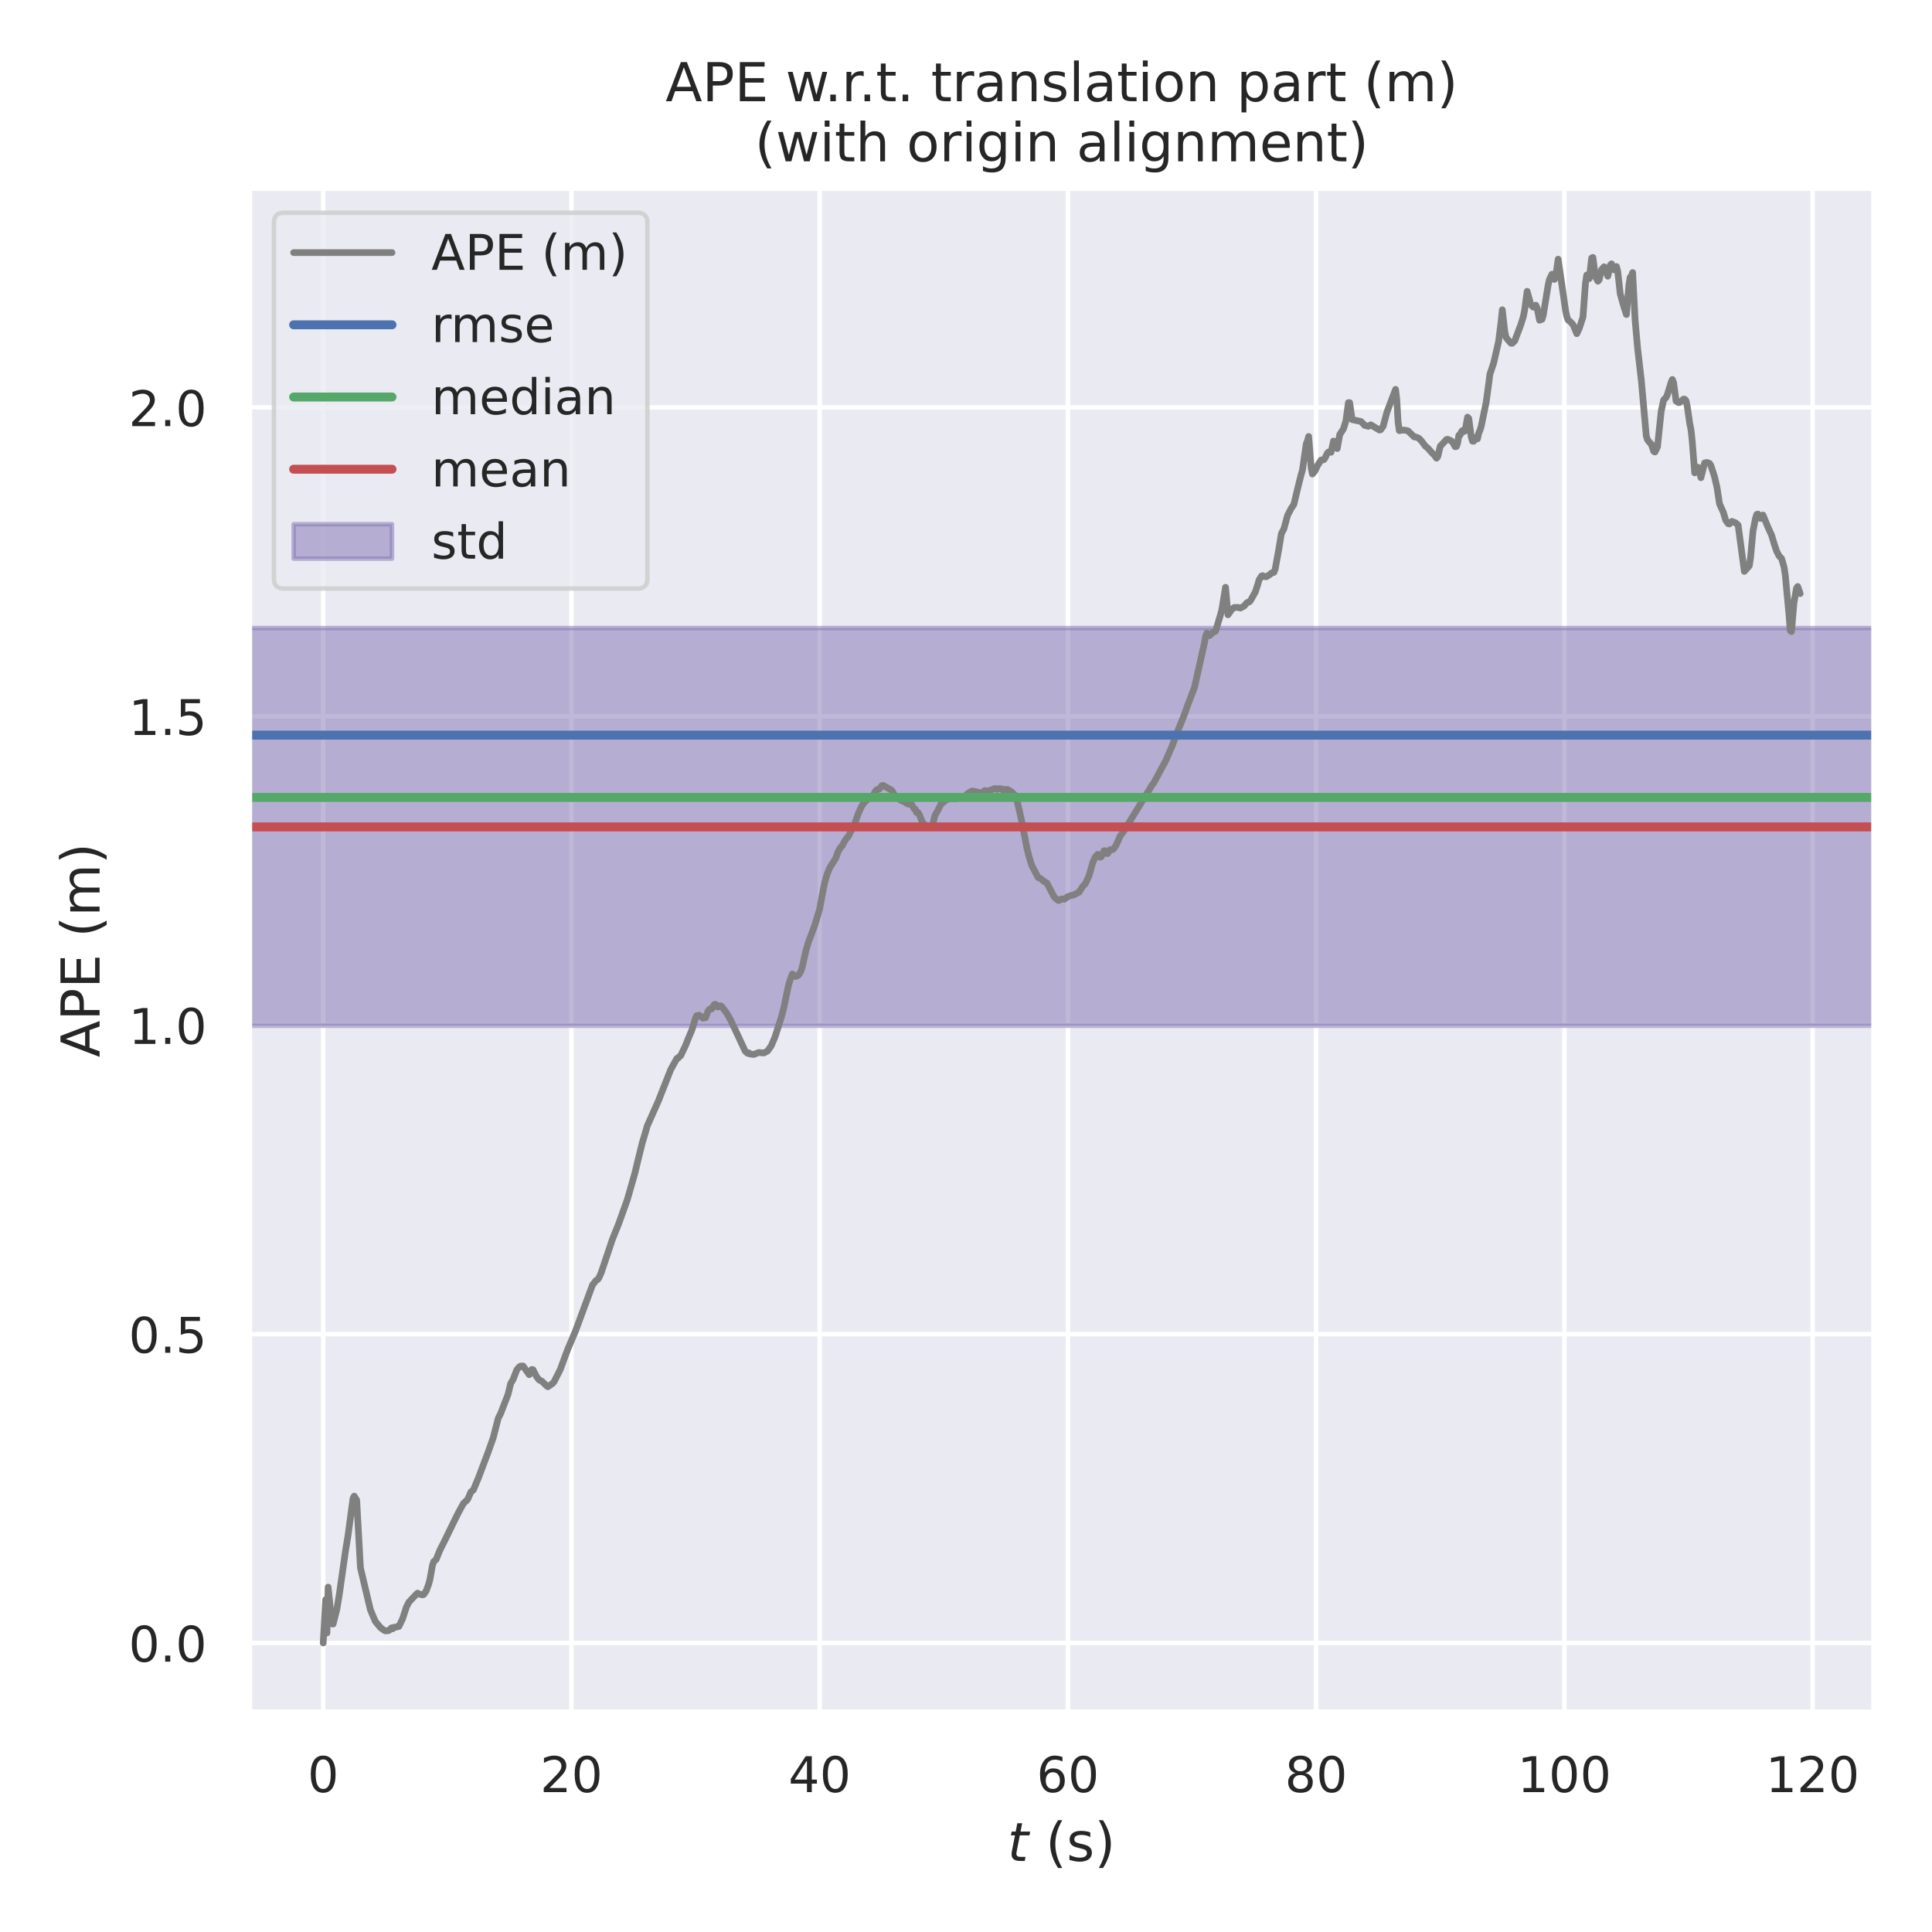 <?xml version="1.0" encoding="utf-8" standalone="no"?>
<!DOCTYPE svg PUBLIC "-//W3C//DTD SVG 1.1//EN"
  "http://www.w3.org/Graphics/SVG/1.1/DTD/svg11.dtd">
<!-- Created with matplotlib (https://matplotlib.org/) -->
<svg height="432pt" version="1.1" viewBox="0 0 432 432" width="432pt" xmlns="http://www.w3.org/2000/svg" xmlns:xlink="http://www.w3.org/1999/xlink">
 <defs>
  <style type="text/css">*{stroke-linecap:butt;stroke-linejoin:round;}</style>
 </defs>
 <g id="figure_1">
  <g id="patch_1">
   <path d="M 0 432 
L 432 432 
L 432 0 
L 0 0 
z
" style="fill:#ffffff;"/>
  </g>
  <g id="axes_1">
   <g id="patch_2">
    <path d="M 55.755 382.86 
L 419.04 382.86 
L 419.04 42.072 
L 55.755 42.072 
z
" style="fill:#eaeaf2;"/>
   </g>
   <g id="matplotlib.axis_1">
    <g id="xtick_1">
     <g id="line2d_1">
      <path clip-path="url(#p66b0133a5c)" d="M 72.268 382.86 
L 72.268 42.072 
" style="fill:none;stroke:#ffffff;stroke-linecap:round;"/>
     </g>
     <g id="text_1">
      <!-- 0 -->
      <g style="fill:#262626;" transform="translate(68.769 400.718)scale(0.11 -0.11)">
       <defs>
        <path d="M 31.781 66.406 
Q 24.172 66.406 20.328 58.906 
Q 16.5 51.422 16.5 36.375 
Q 16.5 21.391 20.328 13.891 
Q 24.172 6.391 31.781 6.391 
Q 39.453 6.391 43.281 13.891 
Q 47.125 21.391 47.125 36.375 
Q 47.125 51.422 43.281 58.906 
Q 39.453 66.406 31.781 66.406 
z
M 31.781 74.219 
Q 44.047 74.219 50.516 64.516 
Q 56.984 54.828 56.984 36.375 
Q 56.984 17.969 50.516 8.266 
Q 44.047 -1.422 31.781 -1.422 
Q 19.531 -1.422 13.062 8.266 
Q 6.594 17.969 6.594 36.375 
Q 6.594 54.828 13.062 64.516 
Q 19.531 74.219 31.781 74.219 
z
" id="DejaVuSans-48"/>
       </defs>
       <use xlink:href="#DejaVuSans-48"/>
      </g>
     </g>
    </g>
    <g id="xtick_2">
     <g id="line2d_2">
      <path clip-path="url(#p66b0133a5c)" d="M 127.774 382.86 
L 127.774 42.072 
" style="fill:none;stroke:#ffffff;stroke-linecap:round;"/>
     </g>
     <g id="text_2">
      <!-- 20 -->
      <g style="fill:#262626;" transform="translate(120.775 400.718)scale(0.11 -0.11)">
       <defs>
        <path d="M 19.188 8.297 
L 53.609 8.297 
L 53.609 0 
L 7.328 0 
L 7.328 8.297 
Q 12.938 14.109 22.625 23.891 
Q 32.328 33.688 34.812 36.531 
Q 39.547 41.844 41.422 45.531 
Q 43.312 49.219 43.312 52.781 
Q 43.312 58.594 39.234 62.25 
Q 35.156 65.922 28.609 65.922 
Q 23.969 65.922 18.812 64.312 
Q 13.672 62.703 7.812 59.422 
L 7.812 69.391 
Q 13.766 71.781 18.938 73 
Q 24.125 74.219 28.422 74.219 
Q 39.75 74.219 46.484 68.547 
Q 53.219 62.891 53.219 53.422 
Q 53.219 48.922 51.531 44.891 
Q 49.859 40.875 45.406 35.406 
Q 44.188 33.984 37.641 27.219 
Q 31.109 20.453 19.188 8.297 
z
" id="DejaVuSans-50"/>
       </defs>
       <use xlink:href="#DejaVuSans-50"/>
       <use x="63.623" xlink:href="#DejaVuSans-48"/>
      </g>
     </g>
    </g>
    <g id="xtick_3">
     <g id="line2d_3">
      <path clip-path="url(#p66b0133a5c)" d="M 183.279 382.86 
L 183.279 42.072 
" style="fill:none;stroke:#ffffff;stroke-linecap:round;"/>
     </g>
     <g id="text_3">
      <!-- 40 -->
      <g style="fill:#262626;" transform="translate(176.281 400.718)scale(0.11 -0.11)">
       <defs>
        <path d="M 37.797 64.312 
L 12.891 25.391 
L 37.797 25.391 
z
M 35.203 72.906 
L 47.609 72.906 
L 47.609 25.391 
L 58.016 25.391 
L 58.016 17.188 
L 47.609 17.188 
L 47.609 0 
L 37.797 0 
L 37.797 17.188 
L 4.891 17.188 
L 4.891 26.703 
z
" id="DejaVuSans-52"/>
       </defs>
       <use xlink:href="#DejaVuSans-52"/>
       <use x="63.623" xlink:href="#DejaVuSans-48"/>
      </g>
     </g>
    </g>
    <g id="xtick_4">
     <g id="line2d_4">
      <path clip-path="url(#p66b0133a5c)" d="M 238.785 382.86 
L 238.785 42.072 
" style="fill:none;stroke:#ffffff;stroke-linecap:round;"/>
     </g>
     <g id="text_4">
      <!-- 60 -->
      <g style="fill:#262626;" transform="translate(231.786 400.718)scale(0.11 -0.11)">
       <defs>
        <path d="M 33.016 40.375 
Q 26.375 40.375 22.484 35.828 
Q 18.609 31.297 18.609 23.391 
Q 18.609 15.531 22.484 10.953 
Q 26.375 6.391 33.016 6.391 
Q 39.656 6.391 43.531 10.953 
Q 47.406 15.531 47.406 23.391 
Q 47.406 31.297 43.531 35.828 
Q 39.656 40.375 33.016 40.375 
z
M 52.594 71.297 
L 52.594 62.312 
Q 48.875 64.062 45.094 64.984 
Q 41.312 65.922 37.594 65.922 
Q 27.828 65.922 22.672 59.328 
Q 17.531 52.734 16.797 39.406 
Q 19.672 43.656 24.016 45.922 
Q 28.375 48.188 33.594 48.188 
Q 44.578 48.188 50.953 41.516 
Q 57.328 34.859 57.328 23.391 
Q 57.328 12.156 50.688 5.359 
Q 44.047 -1.422 33.016 -1.422 
Q 20.359 -1.422 13.672 8.266 
Q 6.984 17.969 6.984 36.375 
Q 6.984 53.656 15.188 63.938 
Q 23.391 74.219 37.203 74.219 
Q 40.922 74.219 44.703 73.484 
Q 48.484 72.75 52.594 71.297 
z
" id="DejaVuSans-54"/>
       </defs>
       <use xlink:href="#DejaVuSans-54"/>
       <use x="63.623" xlink:href="#DejaVuSans-48"/>
      </g>
     </g>
    </g>
    <g id="xtick_5">
     <g id="line2d_5">
      <path clip-path="url(#p66b0133a5c)" d="M 294.291 382.86 
L 294.291 42.072 
" style="fill:none;stroke:#ffffff;stroke-linecap:round;"/>
     </g>
     <g id="text_5">
      <!-- 80 -->
      <g style="fill:#262626;" transform="translate(287.292 400.718)scale(0.11 -0.11)">
       <defs>
        <path d="M 31.781 34.625 
Q 24.75 34.625 20.719 30.859 
Q 16.703 27.094 16.703 20.516 
Q 16.703 13.922 20.719 10.156 
Q 24.75 6.391 31.781 6.391 
Q 38.812 6.391 42.859 10.172 
Q 46.922 13.969 46.922 20.516 
Q 46.922 27.094 42.891 30.859 
Q 38.875 34.625 31.781 34.625 
z
M 21.922 38.812 
Q 15.578 40.375 12.031 44.719 
Q 8.5 49.078 8.5 55.328 
Q 8.5 64.062 14.719 69.141 
Q 20.953 74.219 31.781 74.219 
Q 42.672 74.219 48.875 69.141 
Q 55.078 64.062 55.078 55.328 
Q 55.078 49.078 51.531 44.719 
Q 48 40.375 41.703 38.812 
Q 48.828 37.156 52.797 32.312 
Q 56.781 27.484 56.781 20.516 
Q 56.781 9.906 50.312 4.234 
Q 43.844 -1.422 31.781 -1.422 
Q 19.734 -1.422 13.25 4.234 
Q 6.781 9.906 6.781 20.516 
Q 6.781 27.484 10.781 32.312 
Q 14.797 37.156 21.922 38.812 
z
M 18.312 54.391 
Q 18.312 48.734 21.844 45.562 
Q 25.391 42.391 31.781 42.391 
Q 38.141 42.391 41.719 45.562 
Q 45.312 48.734 45.312 54.391 
Q 45.312 60.062 41.719 63.234 
Q 38.141 66.406 31.781 66.406 
Q 25.391 66.406 21.844 63.234 
Q 18.312 60.062 18.312 54.391 
z
" id="DejaVuSans-56"/>
       </defs>
       <use xlink:href="#DejaVuSans-56"/>
       <use x="63.623" xlink:href="#DejaVuSans-48"/>
      </g>
     </g>
    </g>
    <g id="xtick_6">
     <g id="line2d_6">
      <path clip-path="url(#p66b0133a5c)" d="M 349.797 382.86 
L 349.797 42.072 
" style="fill:none;stroke:#ffffff;stroke-linecap:round;"/>
     </g>
     <g id="text_6">
      <!-- 100 -->
      <g style="fill:#262626;" transform="translate(339.298 400.718)scale(0.11 -0.11)">
       <defs>
        <path d="M 12.406 8.297 
L 28.516 8.297 
L 28.516 63.922 
L 10.984 60.406 
L 10.984 69.391 
L 28.422 72.906 
L 38.281 72.906 
L 38.281 8.297 
L 54.391 8.297 
L 54.391 0 
L 12.406 0 
z
" id="DejaVuSans-49"/>
       </defs>
       <use xlink:href="#DejaVuSans-49"/>
       <use x="63.623" xlink:href="#DejaVuSans-48"/>
       <use x="127.246" xlink:href="#DejaVuSans-48"/>
      </g>
     </g>
    </g>
    <g id="xtick_7">
     <g id="line2d_7">
      <path clip-path="url(#p66b0133a5c)" d="M 405.302 382.86 
L 405.302 42.072 
" style="fill:none;stroke:#ffffff;stroke-linecap:round;"/>
     </g>
     <g id="text_7">
      <!-- 120 -->
      <g style="fill:#262626;" transform="translate(394.804 400.718)scale(0.11 -0.11)">
       <use xlink:href="#DejaVuSans-49"/>
       <use x="63.623" xlink:href="#DejaVuSans-50"/>
       <use x="127.246" xlink:href="#DejaVuSans-48"/>
      </g>
     </g>
    </g>
    <g id="text_8">
     <!-- $t$ (s) -->
     <g style="fill:#262626;" transform="translate(225.278 416.124)scale(0.12 -0.12)">
      <defs>
       <path d="M 42.281 54.688 
L 40.922 47.703 
L 23 47.703 
L 17.188 18.016 
Q 16.891 16.359 16.75 15.234 
Q 16.609 14.109 16.609 13.484 
Q 16.609 10.359 18.484 8.938 
Q 20.359 7.516 24.516 7.516 
L 33.594 7.516 
L 32.078 0 
L 23.484 0 
Q 15.484 0 11.547 3.125 
Q 7.625 6.25 7.625 12.594 
Q 7.625 13.719 7.766 15.062 
Q 7.906 16.406 8.203 18.016 
L 14.016 47.703 
L 6.391 47.703 
L 7.812 54.688 
L 15.281 54.688 
L 18.312 70.219 
L 27.297 70.219 
L 24.312 54.688 
z
" id="DejaVuSans-Oblique-116"/>
       <path id="DejaVuSans-32"/>
       <path d="M 31 75.875 
Q 24.469 64.656 21.281 53.656 
Q 18.109 42.672 18.109 31.391 
Q 18.109 20.125 21.312 9.062 
Q 24.516 -2 31 -13.188 
L 23.188 -13.188 
Q 15.875 -1.703 12.234 9.375 
Q 8.594 20.453 8.594 31.391 
Q 8.594 42.281 12.203 53.312 
Q 15.828 64.359 23.188 75.875 
z
" id="DejaVuSans-40"/>
       <path d="M 44.281 53.078 
L 44.281 44.578 
Q 40.484 46.531 36.375 47.5 
Q 32.281 48.484 27.875 48.484 
Q 21.188 48.484 17.844 46.438 
Q 14.5 44.391 14.5 40.281 
Q 14.5 37.156 16.891 35.375 
Q 19.281 33.594 26.516 31.984 
L 29.594 31.297 
Q 39.156 29.25 43.188 25.516 
Q 47.219 21.781 47.219 15.094 
Q 47.219 7.469 41.188 3.016 
Q 35.156 -1.422 24.609 -1.422 
Q 20.219 -1.422 15.453 -0.562 
Q 10.688 0.297 5.422 2 
L 5.422 11.281 
Q 10.406 8.688 15.234 7.391 
Q 20.062 6.109 24.812 6.109 
Q 31.156 6.109 34.562 8.281 
Q 37.984 10.453 37.984 14.406 
Q 37.984 18.062 35.516 20.016 
Q 33.062 21.969 24.703 23.781 
L 21.578 24.516 
Q 13.234 26.266 9.516 29.906 
Q 5.812 33.547 5.812 39.891 
Q 5.812 47.609 11.281 51.797 
Q 16.75 56 26.812 56 
Q 31.781 56 36.172 55.266 
Q 40.578 54.547 44.281 53.078 
z
" id="DejaVuSans-115"/>
       <path d="M 8.016 75.875 
L 15.828 75.875 
Q 23.141 64.359 26.781 53.312 
Q 30.422 42.281 30.422 31.391 
Q 30.422 20.453 26.781 9.375 
Q 23.141 -1.703 15.828 -13.188 
L 8.016 -13.188 
Q 14.5 -2 17.703 9.062 
Q 20.906 20.125 20.906 31.391 
Q 20.906 42.672 17.703 53.656 
Q 14.5 64.656 8.016 75.875 
z
" id="DejaVuSans-41"/>
      </defs>
      <use transform="translate(0 0.125)" xlink:href="#DejaVuSans-Oblique-116"/>
      <use transform="translate(39.209 0.125)" xlink:href="#DejaVuSans-32"/>
      <use transform="translate(70.996 0.125)" xlink:href="#DejaVuSans-40"/>
      <use transform="translate(110.01 0.125)" xlink:href="#DejaVuSans-115"/>
      <use transform="translate(162.109 0.125)" xlink:href="#DejaVuSans-41"/>
     </g>
    </g>
   </g>
   <g id="matplotlib.axis_2">
    <g id="ytick_1">
     <g id="line2d_8">
      <path clip-path="url(#p66b0133a5c)" d="M 55.755 367.37 
L 419.04 367.37 
" style="fill:none;stroke:#ffffff;stroke-linecap:round;"/>
     </g>
     <g id="text_9">
      <!-- 0.0 -->
      <g style="fill:#262626;" transform="translate(28.762 371.549)scale(0.11 -0.11)">
       <defs>
        <path d="M 10.688 12.406 
L 21 12.406 
L 21 0 
L 10.688 0 
z
" id="DejaVuSans-46"/>
       </defs>
       <use xlink:href="#DejaVuSans-48"/>
       <use x="63.623" xlink:href="#DejaVuSans-46"/>
       <use x="95.41" xlink:href="#DejaVuSans-48"/>
      </g>
     </g>
    </g>
    <g id="ytick_2">
     <g id="line2d_9">
      <path clip-path="url(#p66b0133a5c)" d="M 55.755 298.303 
L 419.04 298.303 
" style="fill:none;stroke:#ffffff;stroke-linecap:round;"/>
     </g>
     <g id="text_10">
      <!-- 0.5 -->
      <g style="fill:#262626;" transform="translate(28.762 302.482)scale(0.11 -0.11)">
       <defs>
        <path d="M 10.797 72.906 
L 49.516 72.906 
L 49.516 64.594 
L 19.828 64.594 
L 19.828 46.734 
Q 21.969 47.469 24.109 47.828 
Q 26.266 48.188 28.422 48.188 
Q 40.625 48.188 47.75 41.5 
Q 54.891 34.812 54.891 23.391 
Q 54.891 11.625 47.562 5.094 
Q 40.234 -1.422 26.906 -1.422 
Q 22.312 -1.422 17.547 -0.641 
Q 12.797 0.141 7.719 1.703 
L 7.719 11.625 
Q 12.109 9.234 16.797 8.062 
Q 21.484 6.891 26.703 6.891 
Q 35.156 6.891 40.078 11.328 
Q 45.016 15.766 45.016 23.391 
Q 45.016 31 40.078 35.438 
Q 35.156 39.891 26.703 39.891 
Q 22.75 39.891 18.812 39.016 
Q 14.891 38.141 10.797 36.281 
z
" id="DejaVuSans-53"/>
       </defs>
       <use xlink:href="#DejaVuSans-48"/>
       <use x="63.623" xlink:href="#DejaVuSans-46"/>
       <use x="95.41" xlink:href="#DejaVuSans-53"/>
      </g>
     </g>
    </g>
    <g id="ytick_3">
     <g id="line2d_10">
      <path clip-path="url(#p66b0133a5c)" d="M 55.755 229.235 
L 419.04 229.235 
" style="fill:none;stroke:#ffffff;stroke-linecap:round;"/>
     </g>
     <g id="text_11">
      <!-- 1.0 -->
      <g style="fill:#262626;" transform="translate(28.762 233.415)scale(0.11 -0.11)">
       <use xlink:href="#DejaVuSans-49"/>
       <use x="63.623" xlink:href="#DejaVuSans-46"/>
       <use x="95.41" xlink:href="#DejaVuSans-48"/>
      </g>
     </g>
    </g>
    <g id="ytick_4">
     <g id="line2d_11">
      <path clip-path="url(#p66b0133a5c)" d="M 55.755 160.168 
L 419.04 160.168 
" style="fill:none;stroke:#ffffff;stroke-linecap:round;"/>
     </g>
     <g id="text_12">
      <!-- 1.5 -->
      <g style="fill:#262626;" transform="translate(28.762 164.347)scale(0.11 -0.11)">
       <use xlink:href="#DejaVuSans-49"/>
       <use x="63.623" xlink:href="#DejaVuSans-46"/>
       <use x="95.41" xlink:href="#DejaVuSans-53"/>
      </g>
     </g>
    </g>
    <g id="ytick_5">
     <g id="line2d_12">
      <path clip-path="url(#p66b0133a5c)" d="M 55.755 91.101 
L 419.04 91.101 
" style="fill:none;stroke:#ffffff;stroke-linecap:round;"/>
     </g>
     <g id="text_13">
      <!-- 2.0 -->
      <g style="fill:#262626;" transform="translate(28.762 95.28)scale(0.11 -0.11)">
       <use xlink:href="#DejaVuSans-50"/>
       <use x="63.623" xlink:href="#DejaVuSans-46"/>
       <use x="95.41" xlink:href="#DejaVuSans-48"/>
      </g>
     </g>
    </g>
    <g id="text_14">
     <!-- APE (m) -->
     <g style="fill:#262626;" transform="translate(22.266 236.413)rotate(-90)scale(0.12 -0.12)">
      <defs>
       <path d="M 34.188 63.188 
L 20.797 26.906 
L 47.609 26.906 
z
M 28.609 72.906 
L 39.797 72.906 
L 67.578 0 
L 57.328 0 
L 50.688 18.703 
L 17.828 18.703 
L 11.188 0 
L 0.781 0 
z
" id="DejaVuSans-65"/>
       <path d="M 19.672 64.797 
L 19.672 37.406 
L 32.078 37.406 
Q 38.969 37.406 42.719 40.969 
Q 46.484 44.531 46.484 51.125 
Q 46.484 57.672 42.719 61.234 
Q 38.969 64.797 32.078 64.797 
z
M 9.812 72.906 
L 32.078 72.906 
Q 44.344 72.906 50.609 67.359 
Q 56.891 61.812 56.891 51.125 
Q 56.891 40.328 50.609 34.812 
Q 44.344 29.297 32.078 29.297 
L 19.672 29.297 
L 19.672 0 
L 9.812 0 
z
" id="DejaVuSans-80"/>
       <path d="M 9.812 72.906 
L 55.906 72.906 
L 55.906 64.594 
L 19.672 64.594 
L 19.672 43.016 
L 54.391 43.016 
L 54.391 34.719 
L 19.672 34.719 
L 19.672 8.297 
L 56.781 8.297 
L 56.781 0 
L 9.812 0 
z
" id="DejaVuSans-69"/>
       <path d="M 52 44.188 
Q 55.375 50.25 60.062 53.125 
Q 64.75 56 71.094 56 
Q 79.641 56 84.281 50.016 
Q 88.922 44.047 88.922 33.016 
L 88.922 0 
L 79.891 0 
L 79.891 32.719 
Q 79.891 40.578 77.094 44.375 
Q 74.312 48.188 68.609 48.188 
Q 61.625 48.188 57.562 43.547 
Q 53.516 38.922 53.516 30.906 
L 53.516 0 
L 44.484 0 
L 44.484 32.719 
Q 44.484 40.625 41.703 44.406 
Q 38.922 48.188 33.109 48.188 
Q 26.219 48.188 22.156 43.531 
Q 18.109 38.875 18.109 30.906 
L 18.109 0 
L 9.078 0 
L 9.078 54.688 
L 18.109 54.688 
L 18.109 46.188 
Q 21.188 51.219 25.484 53.609 
Q 29.781 56 35.688 56 
Q 41.656 56 45.828 52.969 
Q 50 49.953 52 44.188 
z
" id="DejaVuSans-109"/>
      </defs>
      <use xlink:href="#DejaVuSans-65"/>
      <use x="68.408" xlink:href="#DejaVuSans-80"/>
      <use x="128.711" xlink:href="#DejaVuSans-69"/>
      <use x="191.895" xlink:href="#DejaVuSans-32"/>
      <use x="223.682" xlink:href="#DejaVuSans-40"/>
      <use x="262.695" xlink:href="#DejaVuSans-109"/>
      <use x="360.107" xlink:href="#DejaVuSans-41"/>
     </g>
    </g>
   </g>
   <g id="patch_3">
    <path clip-path="url(#p66b0133a5c)" d="M 55.755 229.364 
L 55.755 140.429 
L 419.04 140.429 
L 419.04 229.364 
z
" style="fill:#8172b3;opacity:0.5;stroke:#8172b3;stroke-linejoin:miter;"/>
   </g>
   <g id="line2d_13">
    <path clip-path="url(#p66b0133a5c)" d="M 72.268 367.37 
L 72.823 357.697 
L 73.101 365.137 
L 73.378 354.883 
L 74.211 363.096 
L 74.488 363.132 
L 75.321 359.839 
L 75.876 356.487 
L 77.263 346.727 
L 77.819 343.371 
L 78.929 335.057 
L 79.206 334.532 
L 79.761 335.445 
L 80.594 350.554 
L 81.149 352.906 
L 82.814 359.918 
L 83.369 361.255 
L 83.924 362.559 
L 85.034 363.884 
L 85.589 364.341 
L 86.144 364.663 
L 86.699 364.646 
L 86.977 364.573 
L 87.532 363.994 
L 87.81 364.205 
L 88.087 363.862 
L 88.642 363.836 
L 88.92 363.643 
L 89.197 363.684 
L 90.03 361.938 
L 90.862 359.367 
L 91.417 358.257 
L 93.083 356.49 
L 93.36 356.24 
L 93.915 356.495 
L 94.47 356.619 
L 94.748 356.544 
L 95.303 355.724 
L 95.858 354.188 
L 96.135 353.169 
L 96.69 350.062 
L 96.968 349.185 
L 97.523 348.697 
L 98.356 346.626 
L 99.466 344.42 
L 101.408 340.437 
L 102.519 338.192 
L 103.629 336.169 
L 104.184 335.641 
L 104.461 335.4 
L 104.739 334.906 
L 105.294 333.596 
L 105.849 333.155 
L 106.959 330.495 
L 109.179 324.616 
L 110.289 321.481 
L 111.399 317.137 
L 111.955 316.042 
L 113.62 311.719 
L 114.175 309.381 
L 114.73 308.451 
L 115.562 306.288 
L 116.117 305.643 
L 116.395 305.465 
L 116.95 305.44 
L 118.338 307.383 
L 118.893 306.222 
L 119.17 306.25 
L 120.003 307.87 
L 120.558 308.561 
L 121.113 308.802 
L 122.223 309.878 
L 122.501 310.08 
L 123.611 309.303 
L 123.888 308.971 
L 125.276 306.22 
L 126.109 303.954 
L 126.941 301.718 
L 128.606 297.81 
L 132.492 287.312 
L 133.324 286.266 
L 133.602 286.137 
L 133.879 285.808 
L 134.434 284.571 
L 136.932 277.136 
L 138.32 273.682 
L 140.262 268.261 
L 141.928 262.438 
L 142.76 258.996 
L 143.593 255.62 
L 144.425 252.835 
L 144.703 251.81 
L 147.201 246.202 
L 149.976 239.162 
L 151.364 236.654 
L 151.641 236.606 
L 151.919 236.225 
L 152.196 236.073 
L 153.306 233.724 
L 153.861 232.319 
L 154.694 230.356 
L 155.527 227.636 
L 155.804 227.089 
L 156.359 227.007 
L 157.192 227.68 
L 157.747 227.563 
L 158.302 226.109 
L 158.579 225.715 
L 158.857 225.558 
L 159.134 225.612 
L 159.689 224.629 
L 159.967 224.554 
L 160.245 224.752 
L 160.522 225.181 
L 160.8 224.937 
L 161.077 224.88 
L 161.355 225.028 
L 162.465 226.51 
L 163.297 227.937 
L 164.407 230.274 
L 166.628 235.044 
L 167.183 235.539 
L 167.46 235.423 
L 167.738 235.691 
L 168.57 235.78 
L 169.125 235.538 
L 169.681 235.342 
L 170.791 235.451 
L 171.623 235.016 
L 172.456 233.839 
L 173.288 231.883 
L 174.676 227.559 
L 175.231 225.483 
L 176.341 220.146 
L 176.896 218.501 
L 177.174 217.785 
L 177.729 218.282 
L 178.006 218.322 
L 178.561 218.036 
L 179.116 217.089 
L 179.394 216.193 
L 180.227 212.475 
L 180.782 210.626 
L 182.169 206.936 
L 183.279 203.237 
L 183.834 200.195 
L 184.39 197.409 
L 184.945 195.46 
L 185.5 194.08 
L 186.887 191.88 
L 187.442 190.316 
L 187.997 189.425 
L 188.275 189.21 
L 188.83 188.13 
L 189.385 187.327 
L 189.663 187.082 
L 190.773 184.874 
L 191.05 184.384 
L 191.883 181.991 
L 192.715 180.172 
L 193.27 179.427 
L 194.658 178.112 
L 195.213 177.914 
L 195.768 176.875 
L 196.046 176.58 
L 196.601 176.443 
L 197.156 175.685 
L 197.433 175.611 
L 198.821 176.38 
L 199.376 176.698 
L 199.654 177.113 
L 200.209 178.148 
L 201.596 179.04 
L 202.151 179.251 
L 202.984 179.77 
L 203.817 179.827 
L 204.372 180.803 
L 204.649 180.916 
L 204.927 181.666 
L 205.204 181.608 
L 205.482 181.962 
L 206.314 184 
L 207.147 184.666 
L 207.424 184.885 
L 208.257 184.922 
L 208.535 184.396 
L 209.09 182.241 
L 209.645 181.31 
L 210.477 179.664 
L 210.755 179.537 
L 211.865 178.619 
L 212.142 178.674 
L 212.697 178.567 
L 212.975 178.613 
L 213.253 178.534 
L 213.53 178.624 
L 214.363 178.443 
L 214.64 178.22 
L 214.918 178.304 
L 215.75 178.133 
L 216.305 177.496 
L 217.138 176.977 
L 217.415 176.874 
L 217.97 176.974 
L 218.803 177.189 
L 219.358 177.248 
L 219.636 177.609 
L 219.913 177.559 
L 220.191 176.77 
L 220.468 177.234 
L 220.746 177.2 
L 221.023 176.767 
L 221.301 176.798 
L 221.856 176.533 
L 222.411 176.307 
L 222.966 176.508 
L 223.244 176.345 
L 223.799 176.364 
L 224.076 176.468 
L 224.354 176.791 
L 224.631 176.522 
L 225.186 176.521 
L 225.464 176.609 
L 225.741 176.946 
L 226.019 176.94 
L 227.129 177.959 
L 227.962 181.352 
L 228.517 183.886 
L 229.627 189.702 
L 230.182 191.854 
L 230.737 193.572 
L 232.124 196.216 
L 232.68 196.435 
L 233.512 197.146 
L 234.067 197.407 
L 235.732 200.595 
L 236.565 201.313 
L 236.842 201.347 
L 237.398 200.993 
L 237.953 201.078 
L 238.785 200.486 
L 239.34 200.282 
L 240.173 200.079 
L 241.283 199.484 
L 242.115 198.17 
L 242.671 197.626 
L 243.503 195.832 
L 244.336 192.912 
L 244.891 191.637 
L 245.446 191.031 
L 246.001 191.684 
L 246.278 191.521 
L 246.833 190.239 
L 247.111 190.225 
L 247.389 190.807 
L 247.666 190.865 
L 248.221 189.992 
L 248.776 189.965 
L 249.054 189.747 
L 249.609 188.914 
L 250.441 186.993 
L 251.274 185.874 
L 257.657 175.459 
L 257.935 175.149 
L 260.71 169.992 
L 262.098 166.795 
L 263.208 163.764 
L 264.595 160.409 
L 265.428 158.075 
L 267.093 153.691 
L 269.313 143.759 
L 269.591 142.215 
L 269.868 141.563 
L 270.423 142.123 
L 271.256 141.397 
L 271.811 141.117 
L 272.921 137.404 
L 273.199 136.356 
L 274.031 131.316 
L 274.586 137.471 
L 275.419 136.275 
L 275.974 135.831 
L 276.807 135.816 
L 277.362 135.963 
L 278.194 135.513 
L 278.749 134.829 
L 279.027 134.649 
L 279.304 134.61 
L 279.582 134.346 
L 280.692 132.364 
L 281.247 130.679 
L 281.525 129.672 
L 282.08 128.797 
L 282.357 128.72 
L 282.635 128.917 
L 283.19 128.945 
L 284.022 128.402 
L 284.3 128.126 
L 284.855 127.981 
L 285.132 127.253 
L 285.965 122.674 
L 286.52 119.314 
L 287.075 118.276 
L 287.908 115.219 
L 288.74 113.63 
L 289.295 112.841 
L 290.405 108.224 
L 290.961 106.041 
L 291.238 105.092 
L 292.071 99.269 
L 292.348 98.584 
L 292.626 97.595 
L 293.181 104.639 
L 293.458 105.984 
L 294.013 105.341 
L 294.568 104.16 
L 295.401 102.86 
L 295.956 102.817 
L 296.234 102.513 
L 296.789 101.342 
L 297.066 101.071 
L 297.621 101.127 
L 298.176 98.614 
L 299.009 100.298 
L 299.564 97.179 
L 300.397 95.898 
L 300.952 94.099 
L 301.507 90.028 
L 301.784 90.028 
L 302.339 93.827 
L 304.282 94.238 
L 304.837 94.761 
L 305.114 95.104 
L 305.947 95.33 
L 306.502 94.987 
L 308.445 96.161 
L 308.722 96.089 
L 309.277 95.322 
L 310.11 92.182 
L 312.053 87.064 
L 312.33 89.415 
L 312.608 94.277 
L 312.885 96.289 
L 313.718 96.165 
L 314.273 96.205 
L 314.828 96.349 
L 316.216 97.684 
L 316.771 97.772 
L 317.326 98.052 
L 317.881 98.645 
L 318.713 99.756 
L 319.268 100.205 
L 320.379 101.457 
L 320.656 101.674 
L 321.211 102.455 
L 321.489 102.101 
L 322.044 99.776 
L 322.876 98.897 
L 323.431 98.271 
L 323.709 98.224 
L 324.541 98.596 
L 324.819 98.872 
L 325.374 99.883 
L 325.652 99.847 
L 325.929 99.084 
L 326.207 97.312 
L 326.484 97.293 
L 326.762 96.553 
L 327.039 96.25 
L 327.317 96.499 
L 327.594 96.352 
L 328.149 93.275 
L 328.427 93.574 
L 328.982 97.764 
L 329.259 98.648 
L 329.537 98.654 
L 330.092 97.726 
L 330.37 98.127 
L 330.647 96.833 
L 330.925 96.234 
L 331.202 95.319 
L 332.312 89.936 
L 332.867 85.865 
L 333.145 83.681 
L 333.977 81.209 
L 335.088 76.369 
L 335.643 71.967 
L 335.92 69.267 
L 336.475 74.137 
L 336.753 75.439 
L 337.308 76.137 
L 337.863 76.753 
L 338.14 76.765 
L 338.695 76.225 
L 340.083 72.535 
L 340.638 70.737 
L 340.916 69.291 
L 341.471 65.137 
L 342.303 68.14 
L 342.858 68.687 
L 343.413 68.24 
L 343.691 68.843 
L 344.246 71.609 
L 344.801 71.396 
L 345.079 70.452 
L 346.189 63.628 
L 346.466 62.45 
L 347.021 61.312 
L 347.576 62.477 
L 347.854 61.832 
L 348.409 57.952 
L 350.074 69.486 
L 350.352 70.82 
L 350.629 71.557 
L 351.184 71.983 
L 351.739 72.604 
L 352.294 73.92 
L 352.572 74.611 
L 353.127 73.446 
L 353.96 70.875 
L 354.515 63.314 
L 354.792 61.501 
L 355.347 62.306 
L 355.902 57.696 
L 356.18 57.562 
L 356.735 61.851 
L 357.29 62.88 
L 357.567 62.596 
L 358.122 60.283 
L 358.678 59.657 
L 358.955 59.956 
L 359.51 61.76 
L 360.065 59.289 
L 360.343 58.994 
L 360.898 60.337 
L 361.453 59.603 
L 361.73 60.686 
L 362.285 65.688 
L 363.118 68.654 
L 363.673 70.329 
L 364.228 63.728 
L 364.506 62.008 
L 364.783 61.707 
L 365.061 60.947 
L 365.616 71.571 
L 366.171 77.874 
L 367.003 85.049 
L 368.113 97.493 
L 368.391 98.358 
L 368.946 99.034 
L 369.224 99.284 
L 369.779 100.926 
L 370.056 101.07 
L 370.611 99.932 
L 371.444 91.962 
L 371.999 89.412 
L 372.554 88.858 
L 372.831 88.22 
L 373.664 85.48 
L 373.942 84.853 
L 374.219 85.548 
L 374.774 89.676 
L 375.329 90.018 
L 375.607 89.983 
L 376.439 89.239 
L 376.717 89.273 
L 376.994 89.59 
L 377.272 90.822 
L 377.827 94.693 
L 378.105 96.041 
L 378.382 98.588 
L 378.937 105.735 
L 379.215 105.242 
L 379.492 104.455 
L 379.77 104.532 
L 380.325 106.821 
L 381.157 103.512 
L 381.712 103.404 
L 382.267 103.62 
L 382.545 104.055 
L 383.378 106.603 
L 383.933 109.036 
L 384.488 112.665 
L 385.32 114.496 
L 385.875 116.33 
L 386.43 117.101 
L 386.708 117.158 
L 387.263 116.59 
L 388.096 116.915 
L 388.651 117.423 
L 390.038 127.763 
L 391.148 126.514 
L 391.426 124.676 
L 391.981 118.686 
L 392.536 115.925 
L 392.814 115.021 
L 393.091 114.949 
L 393.369 115.723 
L 393.646 115.926 
L 394.201 115.166 
L 395.311 117.854 
L 396.144 119.703 
L 396.699 121.57 
L 397.254 123.232 
L 397.809 124.318 
L 398.364 124.875 
L 398.919 126.781 
L 399.197 128.617 
L 400.029 137.539 
L 400.307 141.021 
L 400.584 141.209 
L 401.139 134.749 
L 401.694 131.551 
L 401.972 131.137 
L 402.527 132.725 
L 402.527 132.725 
" style="fill:none;stroke:#808080;stroke-linecap:round;stroke-width:1.5;"/>
   </g>
   <g id="line2d_14">
    <path clip-path="url(#p66b0133a5c)" d="M 55.755 164.378 
L 419.04 164.378 
" style="fill:none;stroke:#4c72b0;stroke-linecap:round;stroke-width:2;"/>
   </g>
   <g id="line2d_15">
    <path clip-path="url(#p66b0133a5c)" d="M 55.755 178.304 
L 419.04 178.304 
" style="fill:none;stroke:#55a868;stroke-linecap:round;stroke-width:2;"/>
   </g>
   <g id="line2d_16">
    <path clip-path="url(#p66b0133a5c)" d="M 55.755 184.896 
L 419.04 184.896 
" style="fill:none;stroke:#c44e52;stroke-linecap:round;stroke-width:2;"/>
   </g>
   <g id="patch_4">
    <path d="M 55.755 382.86 
L 55.755 42.072 
" style="fill:none;stroke:#ffffff;stroke-linecap:square;stroke-linejoin:miter;stroke-width:1.25;"/>
   </g>
   <g id="patch_5">
    <path d="M 419.04 382.86 
L 419.04 42.072 
" style="fill:none;stroke:#ffffff;stroke-linecap:square;stroke-linejoin:miter;stroke-width:1.25;"/>
   </g>
   <g id="patch_6">
    <path d="M 55.755 382.86 
L 419.04 382.86 
" style="fill:none;stroke:#ffffff;stroke-linecap:square;stroke-linejoin:miter;stroke-width:1.25;"/>
   </g>
   <g id="patch_7">
    <path d="M 55.755 42.072 
L 419.04 42.072 
" style="fill:none;stroke:#ffffff;stroke-linecap:square;stroke-linejoin:miter;stroke-width:1.25;"/>
   </g>
   <g id="text_15">
    <!-- APE w.r.t. translation part (m) -->
    <g style="fill:#262626;" transform="translate(148.814 22.635)scale(0.12 -0.12)">
     <defs>
      <path d="M 4.203 54.688 
L 13.188 54.688 
L 24.422 12.016 
L 35.594 54.688 
L 46.188 54.688 
L 57.422 12.016 
L 68.609 54.688 
L 77.594 54.688 
L 63.281 0 
L 52.688 0 
L 40.922 44.828 
L 29.109 0 
L 18.5 0 
z
" id="DejaVuSans-119"/>
      <path d="M 41.109 46.297 
Q 39.594 47.172 37.812 47.578 
Q 36.031 48 33.891 48 
Q 26.266 48 22.188 43.047 
Q 18.109 38.094 18.109 28.812 
L 18.109 0 
L 9.078 0 
L 9.078 54.688 
L 18.109 54.688 
L 18.109 46.188 
Q 20.953 51.172 25.484 53.578 
Q 30.031 56 36.531 56 
Q 37.453 56 38.578 55.875 
Q 39.703 55.766 41.062 55.516 
z
" id="DejaVuSans-114"/>
      <path d="M 18.312 70.219 
L 18.312 54.688 
L 36.812 54.688 
L 36.812 47.703 
L 18.312 47.703 
L 18.312 18.016 
Q 18.312 11.328 20.141 9.422 
Q 21.969 7.516 27.594 7.516 
L 36.812 7.516 
L 36.812 0 
L 27.594 0 
Q 17.188 0 13.234 3.875 
Q 9.281 7.766 9.281 18.016 
L 9.281 47.703 
L 2.688 47.703 
L 2.688 54.688 
L 9.281 54.688 
L 9.281 70.219 
z
" id="DejaVuSans-116"/>
      <path d="M 34.281 27.484 
Q 23.391 27.484 19.188 25 
Q 14.984 22.516 14.984 16.5 
Q 14.984 11.719 18.141 8.906 
Q 21.297 6.109 26.703 6.109 
Q 34.188 6.109 38.703 11.406 
Q 43.219 16.703 43.219 25.484 
L 43.219 27.484 
z
M 52.203 31.203 
L 52.203 0 
L 43.219 0 
L 43.219 8.297 
Q 40.141 3.328 35.547 0.953 
Q 30.953 -1.422 24.312 -1.422 
Q 15.922 -1.422 10.953 3.297 
Q 6 8.016 6 15.922 
Q 6 25.141 12.172 29.828 
Q 18.359 34.516 30.609 34.516 
L 43.219 34.516 
L 43.219 35.406 
Q 43.219 41.609 39.141 45 
Q 35.062 48.391 27.688 48.391 
Q 23 48.391 18.547 47.266 
Q 14.109 46.141 10.016 43.891 
L 10.016 52.203 
Q 14.938 54.109 19.578 55.047 
Q 24.219 56 28.609 56 
Q 40.484 56 46.344 49.844 
Q 52.203 43.703 52.203 31.203 
z
" id="DejaVuSans-97"/>
      <path d="M 54.891 33.016 
L 54.891 0 
L 45.906 0 
L 45.906 32.719 
Q 45.906 40.484 42.875 44.328 
Q 39.844 48.188 33.797 48.188 
Q 26.516 48.188 22.312 43.547 
Q 18.109 38.922 18.109 30.906 
L 18.109 0 
L 9.078 0 
L 9.078 54.688 
L 18.109 54.688 
L 18.109 46.188 
Q 21.344 51.125 25.703 53.562 
Q 30.078 56 35.797 56 
Q 45.219 56 50.047 50.172 
Q 54.891 44.344 54.891 33.016 
z
" id="DejaVuSans-110"/>
      <path d="M 9.422 75.984 
L 18.406 75.984 
L 18.406 0 
L 9.422 0 
z
" id="DejaVuSans-108"/>
      <path d="M 9.422 54.688 
L 18.406 54.688 
L 18.406 0 
L 9.422 0 
z
M 9.422 75.984 
L 18.406 75.984 
L 18.406 64.594 
L 9.422 64.594 
z
" id="DejaVuSans-105"/>
      <path d="M 30.609 48.391 
Q 23.391 48.391 19.188 42.75 
Q 14.984 37.109 14.984 27.297 
Q 14.984 17.484 19.156 11.844 
Q 23.344 6.203 30.609 6.203 
Q 37.797 6.203 41.984 11.859 
Q 46.188 17.531 46.188 27.297 
Q 46.188 37.016 41.984 42.703 
Q 37.797 48.391 30.609 48.391 
z
M 30.609 56 
Q 42.328 56 49.016 48.375 
Q 55.719 40.766 55.719 27.297 
Q 55.719 13.875 49.016 6.219 
Q 42.328 -1.422 30.609 -1.422 
Q 18.844 -1.422 12.172 6.219 
Q 5.516 13.875 5.516 27.297 
Q 5.516 40.766 12.172 48.375 
Q 18.844 56 30.609 56 
z
" id="DejaVuSans-111"/>
      <path d="M 18.109 8.203 
L 18.109 -20.797 
L 9.078 -20.797 
L 9.078 54.688 
L 18.109 54.688 
L 18.109 46.391 
Q 20.953 51.266 25.266 53.625 
Q 29.594 56 35.594 56 
Q 45.562 56 51.781 48.094 
Q 58.016 40.188 58.016 27.297 
Q 58.016 14.406 51.781 6.484 
Q 45.562 -1.422 35.594 -1.422 
Q 29.594 -1.422 25.266 0.953 
Q 20.953 3.328 18.109 8.203 
z
M 48.688 27.297 
Q 48.688 37.203 44.609 42.844 
Q 40.531 48.484 33.406 48.484 
Q 26.266 48.484 22.188 42.844 
Q 18.109 37.203 18.109 27.297 
Q 18.109 17.391 22.188 11.75 
Q 26.266 6.109 33.406 6.109 
Q 40.531 6.109 44.609 11.75 
Q 48.688 17.391 48.688 27.297 
z
" id="DejaVuSans-112"/>
     </defs>
     <use xlink:href="#DejaVuSans-65"/>
     <use x="68.408" xlink:href="#DejaVuSans-80"/>
     <use x="128.711" xlink:href="#DejaVuSans-69"/>
     <use x="191.895" xlink:href="#DejaVuSans-32"/>
     <use x="223.682" xlink:href="#DejaVuSans-119"/>
     <use x="296.344" xlink:href="#DejaVuSans-46"/>
     <use x="328.131" xlink:href="#DejaVuSans-114"/>
     <use x="360.119" xlink:href="#DejaVuSans-46"/>
     <use x="391.906" xlink:href="#DejaVuSans-116"/>
     <use x="431.115" xlink:href="#DejaVuSans-46"/>
     <use x="462.902" xlink:href="#DejaVuSans-32"/>
     <use x="494.689" xlink:href="#DejaVuSans-116"/>
     <use x="533.898" xlink:href="#DejaVuSans-114"/>
     <use x="575.012" xlink:href="#DejaVuSans-97"/>
     <use x="636.291" xlink:href="#DejaVuSans-110"/>
     <use x="699.67" xlink:href="#DejaVuSans-115"/>
     <use x="751.77" xlink:href="#DejaVuSans-108"/>
     <use x="779.553" xlink:href="#DejaVuSans-97"/>
     <use x="840.832" xlink:href="#DejaVuSans-116"/>
     <use x="880.041" xlink:href="#DejaVuSans-105"/>
     <use x="907.824" xlink:href="#DejaVuSans-111"/>
     <use x="969.006" xlink:href="#DejaVuSans-110"/>
     <use x="1032.385" xlink:href="#DejaVuSans-32"/>
     <use x="1064.172" xlink:href="#DejaVuSans-112"/>
     <use x="1127.648" xlink:href="#DejaVuSans-97"/>
     <use x="1188.928" xlink:href="#DejaVuSans-114"/>
     <use x="1230.041" xlink:href="#DejaVuSans-116"/>
     <use x="1269.25" xlink:href="#DejaVuSans-32"/>
     <use x="1301.037" xlink:href="#DejaVuSans-40"/>
     <use x="1340.051" xlink:href="#DejaVuSans-109"/>
     <use x="1437.463" xlink:href="#DejaVuSans-41"/>
    </g>
    <!-- (with origin alignment) -->
    <g style="fill:#262626;" transform="translate(168.777 36.072)scale(0.12 -0.12)">
     <defs>
      <path d="M 54.891 33.016 
L 54.891 0 
L 45.906 0 
L 45.906 32.719 
Q 45.906 40.484 42.875 44.328 
Q 39.844 48.188 33.797 48.188 
Q 26.516 48.188 22.312 43.547 
Q 18.109 38.922 18.109 30.906 
L 18.109 0 
L 9.078 0 
L 9.078 75.984 
L 18.109 75.984 
L 18.109 46.188 
Q 21.344 51.125 25.703 53.562 
Q 30.078 56 35.797 56 
Q 45.219 56 50.047 50.172 
Q 54.891 44.344 54.891 33.016 
z
" id="DejaVuSans-104"/>
      <path d="M 45.406 27.984 
Q 45.406 37.75 41.375 43.109 
Q 37.359 48.484 30.078 48.484 
Q 22.859 48.484 18.828 43.109 
Q 14.797 37.75 14.797 27.984 
Q 14.797 18.266 18.828 12.891 
Q 22.859 7.516 30.078 7.516 
Q 37.359 7.516 41.375 12.891 
Q 45.406 18.266 45.406 27.984 
z
M 54.391 6.781 
Q 54.391 -7.172 48.188 -13.984 
Q 42 -20.797 29.203 -20.797 
Q 24.469 -20.797 20.266 -20.094 
Q 16.062 -19.391 12.109 -17.922 
L 12.109 -9.188 
Q 16.062 -11.328 19.922 -12.344 
Q 23.781 -13.375 27.781 -13.375 
Q 36.625 -13.375 41.016 -8.766 
Q 45.406 -4.156 45.406 5.172 
L 45.406 9.625 
Q 42.625 4.781 38.281 2.391 
Q 33.938 0 27.875 0 
Q 17.828 0 11.672 7.656 
Q 5.516 15.328 5.516 27.984 
Q 5.516 40.672 11.672 48.328 
Q 17.828 56 27.875 56 
Q 33.938 56 38.281 53.609 
Q 42.625 51.219 45.406 46.391 
L 45.406 54.688 
L 54.391 54.688 
z
" id="DejaVuSans-103"/>
      <path d="M 56.203 29.594 
L 56.203 25.203 
L 14.891 25.203 
Q 15.484 15.922 20.484 11.062 
Q 25.484 6.203 34.422 6.203 
Q 39.594 6.203 44.453 7.469 
Q 49.312 8.734 54.109 11.281 
L 54.109 2.781 
Q 49.266 0.734 44.188 -0.344 
Q 39.109 -1.422 33.891 -1.422 
Q 20.797 -1.422 13.156 6.188 
Q 5.516 13.812 5.516 26.812 
Q 5.516 40.234 12.766 48.109 
Q 20.016 56 32.328 56 
Q 43.359 56 49.781 48.891 
Q 56.203 41.797 56.203 29.594 
z
M 47.219 32.234 
Q 47.125 39.594 43.094 43.984 
Q 39.062 48.391 32.422 48.391 
Q 24.906 48.391 20.391 44.141 
Q 15.875 39.891 15.188 32.172 
z
" id="DejaVuSans-101"/>
     </defs>
     <use xlink:href="#DejaVuSans-40"/>
     <use x="39.014" xlink:href="#DejaVuSans-119"/>
     <use x="120.801" xlink:href="#DejaVuSans-105"/>
     <use x="148.584" xlink:href="#DejaVuSans-116"/>
     <use x="187.793" xlink:href="#DejaVuSans-104"/>
     <use x="251.172" xlink:href="#DejaVuSans-32"/>
     <use x="282.959" xlink:href="#DejaVuSans-111"/>
     <use x="344.141" xlink:href="#DejaVuSans-114"/>
     <use x="385.254" xlink:href="#DejaVuSans-105"/>
     <use x="413.037" xlink:href="#DejaVuSans-103"/>
     <use x="476.514" xlink:href="#DejaVuSans-105"/>
     <use x="504.297" xlink:href="#DejaVuSans-110"/>
     <use x="567.676" xlink:href="#DejaVuSans-32"/>
     <use x="599.463" xlink:href="#DejaVuSans-97"/>
     <use x="660.742" xlink:href="#DejaVuSans-108"/>
     <use x="688.525" xlink:href="#DejaVuSans-105"/>
     <use x="716.309" xlink:href="#DejaVuSans-103"/>
     <use x="779.785" xlink:href="#DejaVuSans-110"/>
     <use x="843.164" xlink:href="#DejaVuSans-109"/>
     <use x="940.576" xlink:href="#DejaVuSans-101"/>
     <use x="1002.1" xlink:href="#DejaVuSans-110"/>
     <use x="1065.479" xlink:href="#DejaVuSans-116"/>
     <use x="1104.688" xlink:href="#DejaVuSans-41"/>
    </g>
   </g>
   <g id="legend_1">
    <g id="patch_8">
     <path d="M 63.455 131.602 
L 142.557 131.602 
Q 144.757 131.602 144.757 129.402 
L 144.757 49.772 
Q 144.757 47.572 142.557 47.572 
L 63.455 47.572 
Q 61.255 47.572 61.255 49.772 
L 61.255 129.402 
Q 61.255 131.602 63.455 131.602 
z
" style="fill:#eaeaf2;opacity:0.8;stroke:#cccccc;stroke-linejoin:miter;"/>
    </g>
    <g id="line2d_17">
     <path d="M 65.655 56.48 
L 87.655 56.48 
" style="fill:none;stroke:#808080;stroke-linecap:round;stroke-width:1.5;"/>
    </g>
    <g id="line2d_18"/>
    <g id="text_16">
     <!-- APE (m) -->
     <g style="fill:#262626;" transform="translate(96.455 60.33)scale(0.11 -0.11)">
      <use xlink:href="#DejaVuSans-65"/>
      <use x="68.408" xlink:href="#DejaVuSans-80"/>
      <use x="128.711" xlink:href="#DejaVuSans-69"/>
      <use x="191.895" xlink:href="#DejaVuSans-32"/>
      <use x="223.682" xlink:href="#DejaVuSans-40"/>
      <use x="262.695" xlink:href="#DejaVuSans-109"/>
      <use x="360.107" xlink:href="#DejaVuSans-41"/>
     </g>
    </g>
    <g id="line2d_19">
     <path d="M 65.655 72.626 
L 87.655 72.626 
" style="fill:none;stroke:#4c72b0;stroke-linecap:round;stroke-width:2;"/>
    </g>
    <g id="line2d_20"/>
    <g id="text_17">
     <!-- rmse -->
     <g style="fill:#262626;" transform="translate(96.455 76.476)scale(0.11 -0.11)">
      <use xlink:href="#DejaVuSans-114"/>
      <use x="39.363" xlink:href="#DejaVuSans-109"/>
      <use x="136.775" xlink:href="#DejaVuSans-115"/>
      <use x="188.875" xlink:href="#DejaVuSans-101"/>
     </g>
    </g>
    <g id="line2d_21">
     <path d="M 65.655 88.772 
L 87.655 88.772 
" style="fill:none;stroke:#55a868;stroke-linecap:round;stroke-width:2;"/>
    </g>
    <g id="line2d_22"/>
    <g id="text_18">
     <!-- median -->
     <g style="fill:#262626;" transform="translate(96.455 92.622)scale(0.11 -0.11)">
      <defs>
       <path d="M 45.406 46.391 
L 45.406 75.984 
L 54.391 75.984 
L 54.391 0 
L 45.406 0 
L 45.406 8.203 
Q 42.578 3.328 38.25 0.953 
Q 33.938 -1.422 27.875 -1.422 
Q 17.969 -1.422 11.734 6.484 
Q 5.516 14.406 5.516 27.297 
Q 5.516 40.188 11.734 48.094 
Q 17.969 56 27.875 56 
Q 33.938 56 38.25 53.625 
Q 42.578 51.266 45.406 46.391 
z
M 14.797 27.297 
Q 14.797 17.391 18.875 11.75 
Q 22.953 6.109 30.078 6.109 
Q 37.203 6.109 41.297 11.75 
Q 45.406 17.391 45.406 27.297 
Q 45.406 37.203 41.297 42.844 
Q 37.203 48.484 30.078 48.484 
Q 22.953 48.484 18.875 42.844 
Q 14.797 37.203 14.797 27.297 
z
" id="DejaVuSans-100"/>
      </defs>
      <use xlink:href="#DejaVuSans-109"/>
      <use x="97.412" xlink:href="#DejaVuSans-101"/>
      <use x="158.936" xlink:href="#DejaVuSans-100"/>
      <use x="222.412" xlink:href="#DejaVuSans-105"/>
      <use x="250.195" xlink:href="#DejaVuSans-97"/>
      <use x="311.475" xlink:href="#DejaVuSans-110"/>
     </g>
    </g>
    <g id="line2d_23">
     <path d="M 65.655 104.918 
L 87.655 104.918 
" style="fill:none;stroke:#c44e52;stroke-linecap:round;stroke-width:2;"/>
    </g>
    <g id="line2d_24"/>
    <g id="text_19">
     <!-- mean -->
     <g style="fill:#262626;" transform="translate(96.455 108.768)scale(0.11 -0.11)">
      <use xlink:href="#DejaVuSans-109"/>
      <use x="97.412" xlink:href="#DejaVuSans-101"/>
      <use x="158.936" xlink:href="#DejaVuSans-97"/>
      <use x="220.215" xlink:href="#DejaVuSans-110"/>
     </g>
    </g>
    <g id="patch_9">
     <path d="M 65.655 124.914 
L 87.655 124.914 
L 87.655 117.214 
L 65.655 117.214 
z
" style="fill:#8172b3;opacity:0.5;stroke:#8172b3;stroke-linejoin:miter;"/>
    </g>
    <g id="text_20">
     <!-- std -->
     <g style="fill:#262626;" transform="translate(96.455 124.914)scale(0.11 -0.11)">
      <use xlink:href="#DejaVuSans-115"/>
      <use x="52.1" xlink:href="#DejaVuSans-116"/>
      <use x="91.309" xlink:href="#DejaVuSans-100"/>
     </g>
    </g>
   </g>
  </g>
 </g>
 <defs>
  <clipPath id="p66b0133a5c">
   <rect height="340.788" width="363.285" x="55.755" y="42.072"/>
  </clipPath>
 </defs>
</svg>
